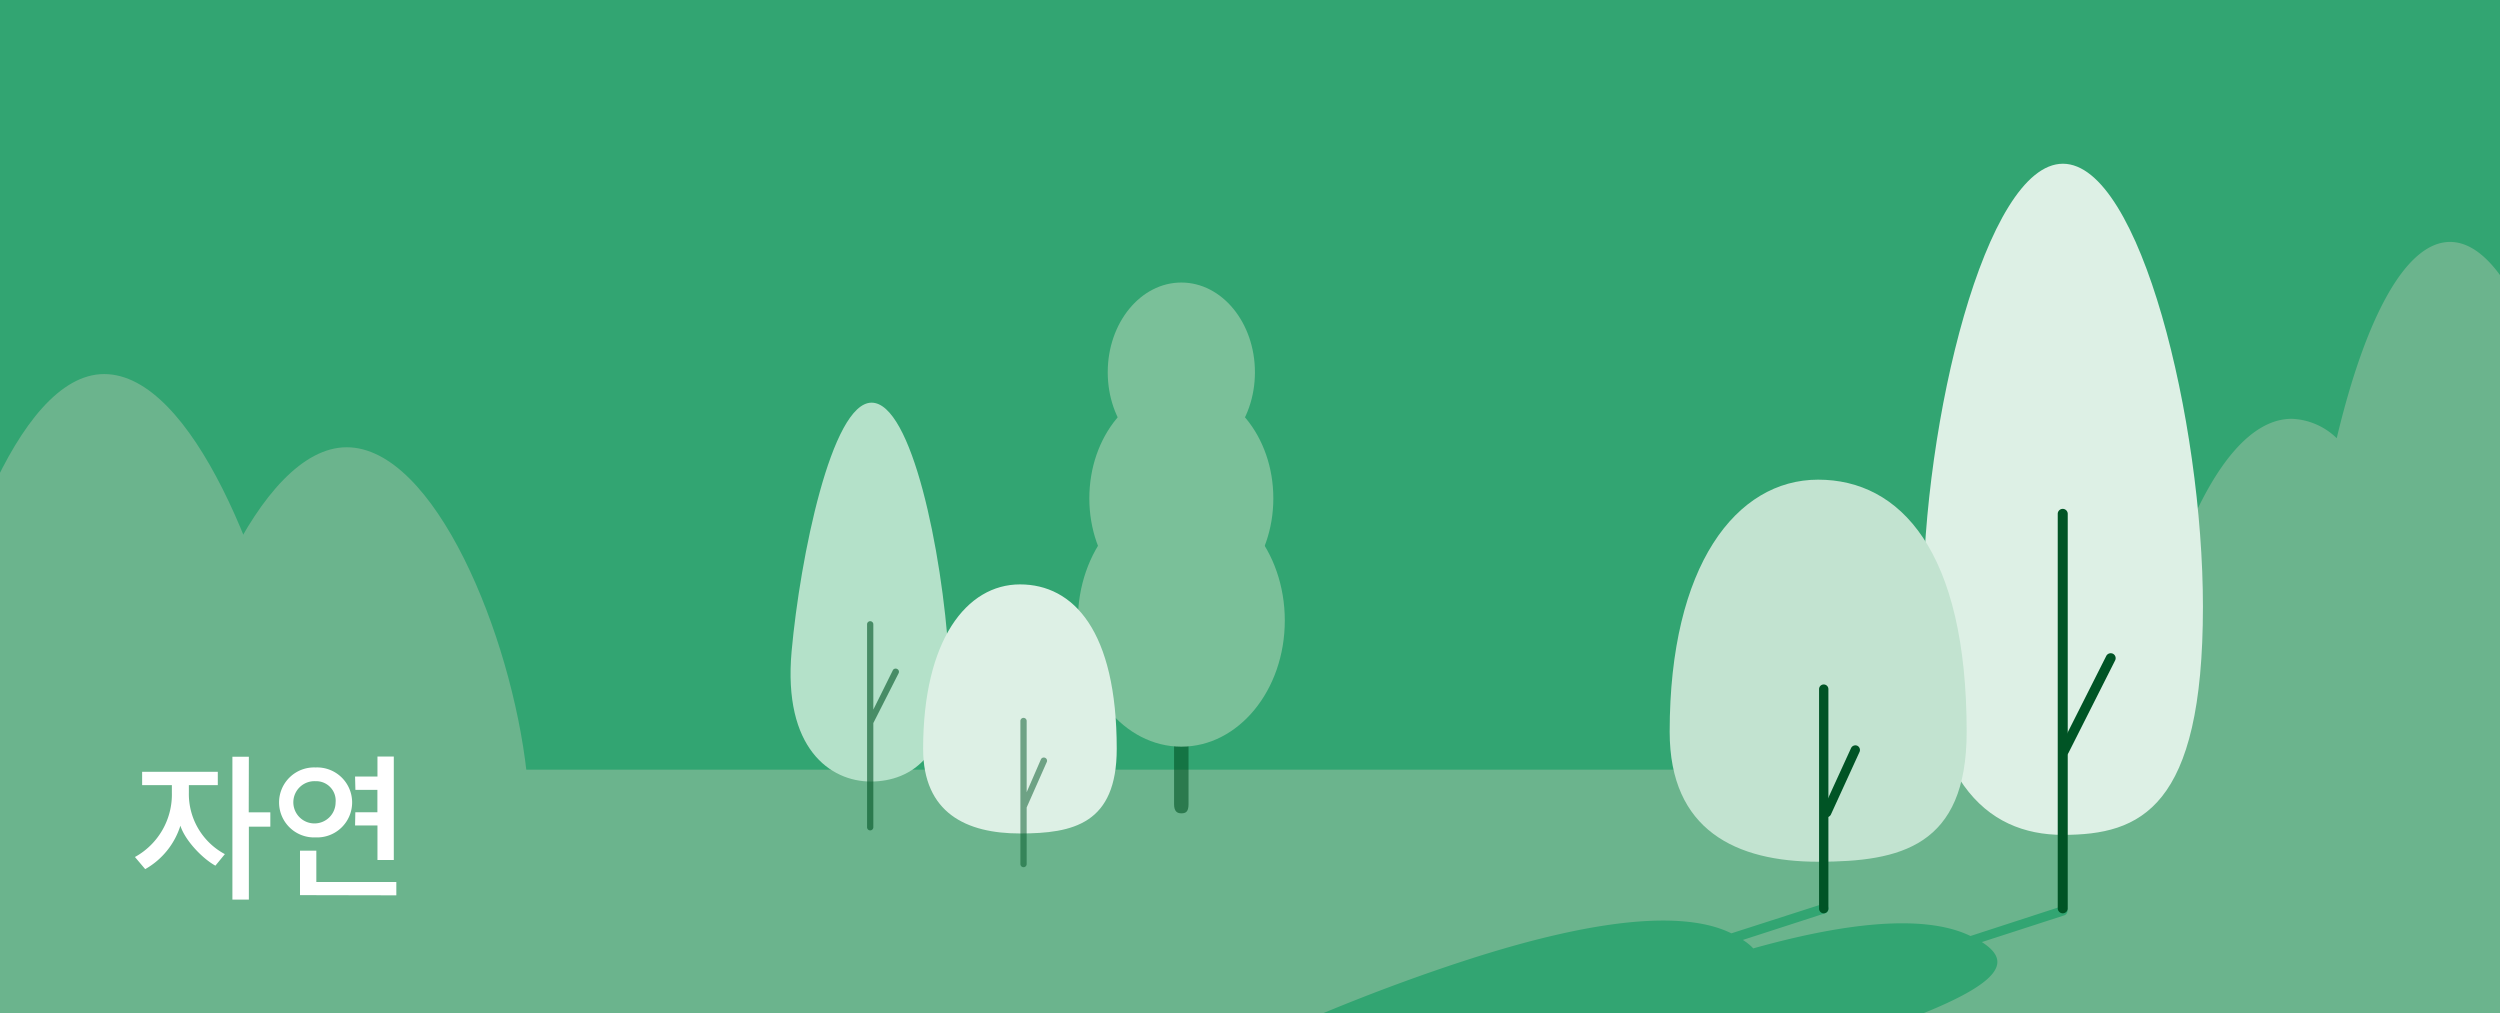 <svg id="Layer_1" data-name="Layer 1" xmlns="http://www.w3.org/2000/svg" xmlns:xlink="http://www.w3.org/1999/xlink" viewBox="0 0 375 152"><defs><style>.cls-1{fill:none;}.cls-2{clip-path:url(#clip-path);}.cls-3{fill:#32a572;}.cls-4{fill:#6bb48d;}.cls-5{opacity:0.6;}.cls-6{fill:#005425;}.cls-7{fill:#7ac099;}.cls-8{fill:#b4e1c9;}.cls-9{fill:#ddf0e5;}.cls-10{opacity:0.5;}.cls-11{fill:#c2e3d0;}.cls-12{fill:#fff;}</style><clipPath id="clip-path"><rect class="cls-1" width="375" height="152"/></clipPath></defs><g class="cls-2"><rect class="cls-3" x="-5.56" y="-4.03" width="383.32" height="159.11"/><path class="cls-4" d="M44.17,106.16c4.27,22.46-15.29,25.13-28.55,25.13s-29-6.53-26.15-25.83c2.79-18.6,12.89-49.35,26.15-49.35S40.21,85.33,44.17,106.16Z"/><path class="cls-4" d="M79,115.93C81.54,138.5,65.1,142.27,52,142.27s-28.65-6.14-26.88-25.5C26.94,96.42,38.81,67.09,52,67.09S76.72,95.28,79,115.93Z"/><rect class="cls-4" x="-5.56" y="115.45" width="383.32" height="38.04"/><g class="cls-5"><path class="cls-6" d="M177.2,122c-.6,0-1.09-.26-1.09-1.37V66.33c0-1.5.49-2.72,1.09-2.72s1.08,1.22,1.08,2.72v54.31C178.28,121.84,177.8,122,177.2,122Z"/></g><ellipse class="cls-7" cx="177.2" cy="55.84" rx="11.04" ry="13.46"/><ellipse class="cls-7" cx="177.2" cy="74.75" rx="13.8" ry="16.83"/><ellipse class="cls-7" cx="177.2" cy="93.08" rx="15.52" ry="18.92"/><path class="cls-8" d="M142.32,98.46c1,14.84-5.69,18.77-11.71,18.77s-13.18-4.93-11.87-19.52c1.27-14.06,6-37.31,12-37.31S141.32,82.64,142.32,98.46Z"/><g class="cls-5"><path class="cls-6" d="M134.56,100.34a.47.47,0,0,0-.64.21L131,106.44V93.65a.47.47,0,0,0-.94,0v30.44a.47.47,0,0,0,.94,0V108.46l3.8-7.49A.47.47,0,0,0,134.56,100.34Z"/></g><path class="cls-9" d="M167.51,112.32c0,11.25-6.5,12.7-14.52,12.7s-14.52-3.06-14.52-12.7C138.47,96,145,87.66,153,87.66S167.51,94.59,167.51,112.32Z"/><g class="cls-10"><path class="cls-6" d="M156.77,113.67a.48.48,0,0,0-.63.23L154,118.83V108.15a.47.47,0,0,0-.94,0v21.46a.47.47,0,0,0,.94,0v-8.49l0,0,3-6.78A.48.48,0,0,0,156.77,113.67Z"/></g><path class="cls-4" d="M420.32,126.08C417.58,86.8,409.31,58,399.65,58c-4.78,0-9.21,7-12.81,18.92-4.33-24.52-11.4-40.63-19.33-40.63-6.64,0-12.69,11.32-17,29.44a10.24,10.24,0,0,0-6.74-2.91c-11.91,0-22.17,26.51-26.11,63.31Z"/><path class="cls-3" d="M310.1,136.43a.71.71,0,0,0-.91-.46l-13.62,4.43c-5.36-2.62-15.26-3-32.58,1.86a8,8,0,0,0-1.56-1.27l12.35-4a.71.71,0,0,0,.46-.91.72.72,0,0,0-.91-.46L259.71,140c-6.08-3-18-3.06-40,4.1-24.19,7.87-53,21.41-47.08,24.63,3.76,2.05,20.68-.58,38.72-4.78-3.31,2.34-4.62,4.2-2.86,5.15,5.92,3.22,44.34-5.11,68.52-13,24.43-7.94,25-11.72,20.27-14.79l12.35-4A.72.72,0,0,0,310.1,136.43Z"/><path class="cls-9" d="M330.44,91c0,30.32-9.41,34.23-21,34.23s-21-8.25-21-34.23c0-27.79,9.42-66.44,21-66.44S330.44,63.17,330.44,91Z"/><path class="cls-6" d="M309.41,137a.76.76,0,0,1-.75-.75V77.08a.75.75,0,1,1,1.5,0v59.21A.75.75,0,0,1,309.41,137Z"/><path class="cls-6" d="M309.61,113.35a.84.84,0,0,1-.34-.08.75.75,0,0,1-.33-1l7-13.88a.76.76,0,0,1,1-.33.75.75,0,0,1,.33,1l-7,13.88A.75.75,0,0,1,309.61,113.35Z"/><path class="cls-11" d="M295,109.77c0,17.26-10,19.49-22.28,19.49s-22.27-4.7-22.27-19.49c0-25,10-37.82,22.27-37.82S295,82.57,295,109.77Z"/><path class="cls-6" d="M273.56,137a.7.7,0,0,1-.7-.7V103.37a.7.7,0,1,1,1.4,0v32.92A.71.71,0,0,1,273.56,137Z"/><path class="cls-6" d="M274,122.58a.65.65,0,0,1-.29-.07.69.69,0,0,1-.34-.92l4.29-9.38a.72.72,0,0,1,.93-.35.71.71,0,0,1,.34.93l-4.29,9.38A.7.7,0,0,1,274,122.58Z"/></g><path class="cls-12" d="M32.31,129.85c-2-1.1-4.58-3.84-5.25-6a11.41,11.41,0,0,1-5.28,6.52l-1.54-1.82a10.71,10.71,0,0,0,5.54-9.65v-1.13H21.32v-2H32.67v2H28.33v1.13a10.22,10.22,0,0,0,5.4,9.22Zm5-8h3.24V124H37.33v10.94H34.86V113.51h2.47Z"/><path class="cls-12" d="M47.34,125.61a5.25,5.25,0,1,1,0-10.49,5.25,5.25,0,1,1,0,10.49Zm0-8.43a3.17,3.17,0,1,0,3,3.19A2.92,2.92,0,0,0,47.34,117.18ZM45,134.27V127.6h2.45v4.7h12v2Zm8.3-12.43h3.31v-3.36H53.31l-.05-2h3.36v-3h2.45V129H56.62v-5.18H53.26Z"/></svg>